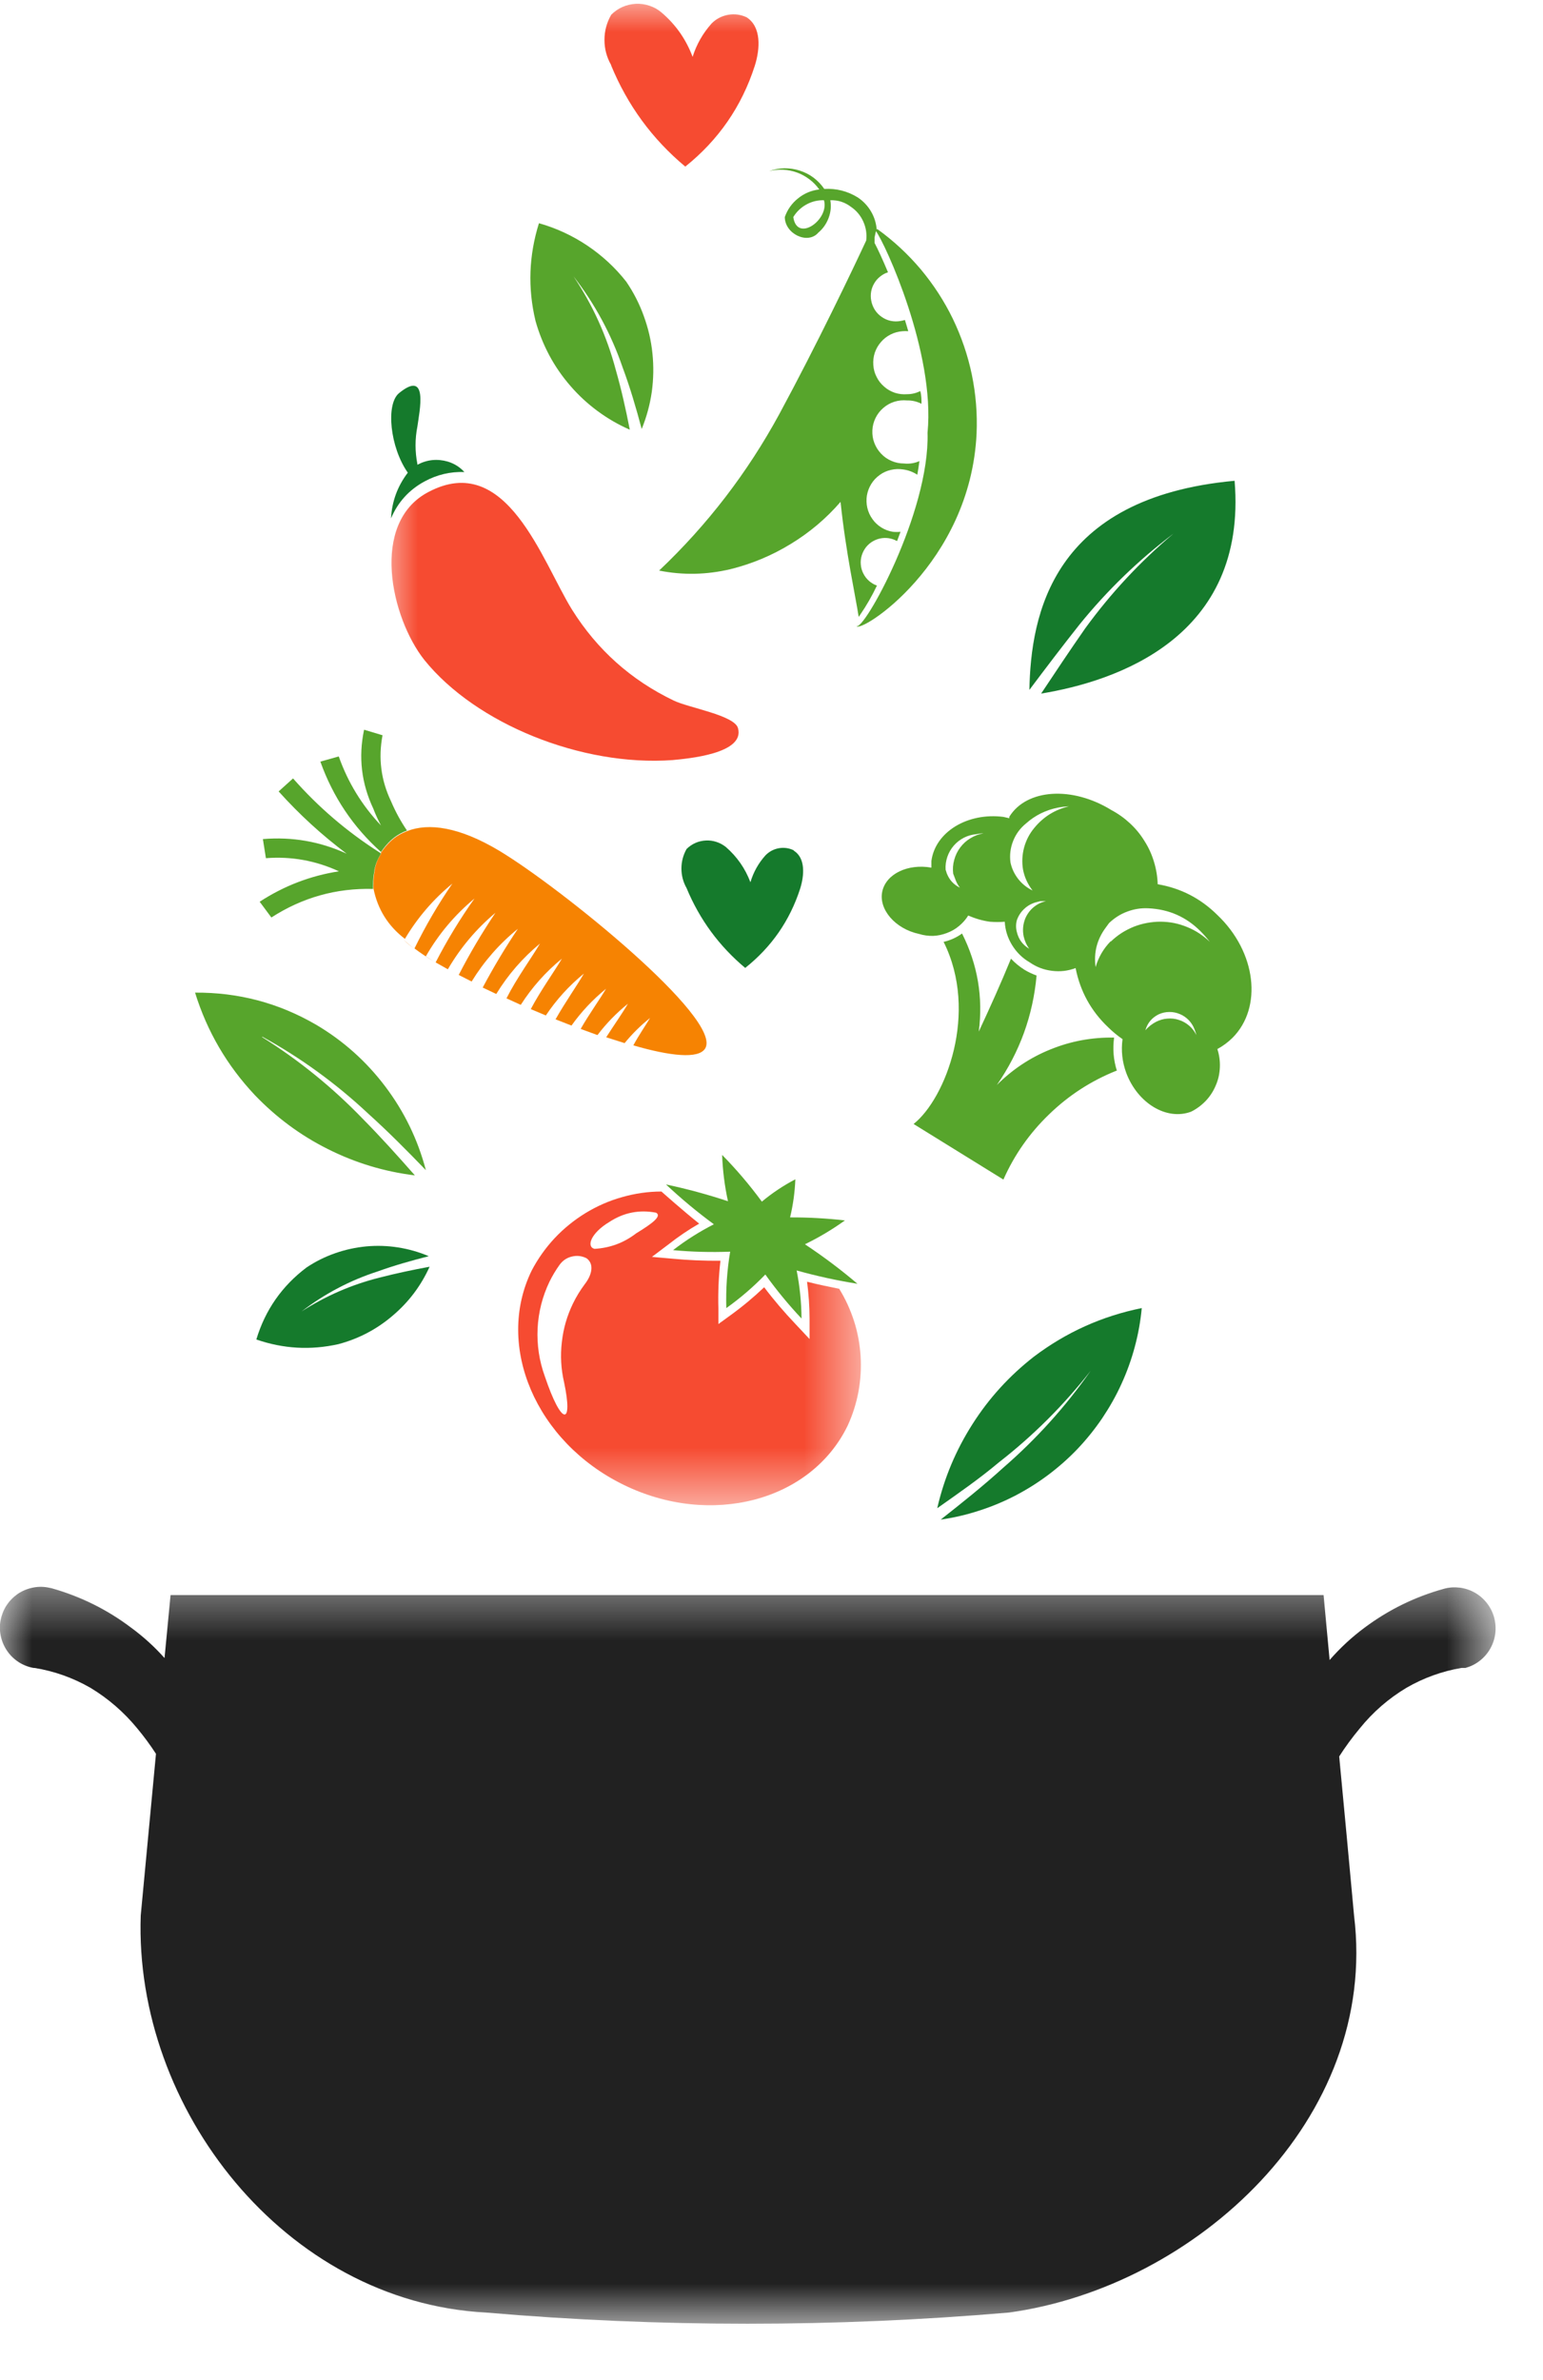 <svg width="24" height="37" viewBox="0 0 24 37" fill="none" xmlns="http://www.w3.org/2000/svg">
<mask id="mask0_266_241" style="mask-type:luminance" maskUnits="userSpaceOnUse" x="0" y="24" width="24" height="13">
<path d="M0 24.471H23.255V36.124H0V24.471Z" fill="white"/>
</mask>
<g mask="url(#mask0_266_241)">
<path d="M22.794 25.929H22.732C22.429 25.98 22.143 26.084 21.877 26.237C21.597 26.405 21.355 26.615 21.15 26.869C21.034 27.008 20.927 27.153 20.83 27.305C20.908 28.13 20.986 28.953 21.061 29.778C21.45 32.946 18.593 35.552 15.693 35.95C12.981 36.182 10.269 36.182 7.558 35.95C4.43 35.785 2.085 32.776 2.189 29.778C2.267 28.94 2.348 28.102 2.426 27.264C2.337 27.127 2.24 26.995 2.135 26.869C1.927 26.616 1.684 26.405 1.405 26.237C1.134 26.082 0.845 25.979 0.537 25.929H0.521C0.439 25.914 0.362 25.884 0.291 25.839C0.22 25.793 0.161 25.736 0.113 25.667C0.065 25.598 0.032 25.523 0.014 25.441C-0.005 25.358 -0.007 25.276 0.008 25.193C0.024 25.11 0.053 25.033 0.098 24.962C0.144 24.891 0.201 24.832 0.269 24.783C0.338 24.735 0.414 24.702 0.496 24.684C0.578 24.665 0.66 24.663 0.743 24.678L0.806 24.691C1.254 24.818 1.666 25.021 2.038 25.302C2.228 25.441 2.402 25.599 2.559 25.775L2.653 24.796H20.587L20.681 25.806C20.844 25.619 21.026 25.45 21.226 25.302C21.599 25.024 22.009 24.823 22.458 24.699C22.539 24.676 22.622 24.671 22.706 24.681C22.79 24.692 22.868 24.718 22.942 24.76C23.015 24.802 23.077 24.856 23.129 24.923C23.181 24.99 23.218 25.064 23.24 25.145C23.262 25.227 23.268 25.31 23.258 25.393C23.247 25.478 23.221 25.556 23.179 25.63C23.138 25.703 23.083 25.766 23.016 25.818C22.95 25.87 22.876 25.906 22.794 25.929Z" fill="#212121"/>
</g>
<path d="M16.079 21.092C16.581 20.712 17.142 20.459 17.759 20.335C17.74 20.539 17.704 20.739 17.651 20.936C17.598 21.134 17.529 21.326 17.444 21.512C17.36 21.698 17.259 21.875 17.146 22.044C17.031 22.214 16.903 22.373 16.763 22.521C16.622 22.669 16.47 22.803 16.307 22.926C16.143 23.049 15.971 23.157 15.79 23.251C15.608 23.345 15.421 23.423 15.226 23.485C15.032 23.548 14.835 23.594 14.632 23.623C14.964 23.362 15.291 23.101 15.604 22.817C16.12 22.37 16.573 21.868 16.965 21.309C16.547 21.843 16.072 22.317 15.537 22.733C15.226 22.994 14.904 23.216 14.578 23.446C14.685 22.978 14.868 22.543 15.126 22.139C15.383 21.735 15.701 21.387 16.079 21.092ZM4.691 20.387C5.049 20.113 5.442 19.905 5.872 19.766C6.132 19.672 6.393 19.599 6.669 19.528C6.515 19.463 6.357 19.418 6.192 19.392C6.028 19.366 5.863 19.361 5.697 19.376C5.531 19.392 5.37 19.427 5.213 19.482C5.055 19.537 4.907 19.611 4.769 19.703C4.386 19.991 4.125 20.365 3.987 20.823C4.405 20.968 4.83 20.992 5.262 20.896C5.576 20.813 5.858 20.666 6.106 20.454C6.355 20.244 6.547 19.99 6.682 19.692C6.421 19.74 6.161 19.795 5.9 19.862C5.468 19.971 5.065 20.146 4.691 20.387ZM19.203 7.474C16.358 7.735 16.035 9.563 16.011 10.725C16.272 10.377 16.532 10.035 16.793 9.706C17.222 9.177 17.708 8.707 18.252 8.296C17.734 8.731 17.277 9.222 16.879 9.769C16.644 10.106 16.417 10.446 16.194 10.782C17.353 10.592 19.406 9.915 19.203 7.474ZM12.347 13.219C12.273 13.183 12.195 13.172 12.114 13.186C12.033 13.201 11.964 13.238 11.906 13.297C11.797 13.418 11.719 13.558 11.672 13.715C11.591 13.5 11.463 13.317 11.289 13.166C11.245 13.132 11.197 13.105 11.143 13.088C11.09 13.07 11.034 13.063 10.978 13.066C10.922 13.069 10.868 13.081 10.816 13.104C10.765 13.127 10.72 13.158 10.679 13.198C10.626 13.293 10.599 13.393 10.599 13.502C10.599 13.61 10.626 13.712 10.679 13.806C10.882 14.295 11.186 14.708 11.591 15.047C12 14.722 12.285 14.312 12.446 13.814C12.509 13.613 12.533 13.341 12.347 13.224V13.219ZM6.492 7.212C6.454 7.019 6.454 6.826 6.492 6.632C6.525 6.389 6.669 5.734 6.207 6.111C5.997 6.283 6.067 6.957 6.343 7.348C6.183 7.558 6.096 7.795 6.082 8.058C6.189 7.806 6.363 7.614 6.604 7.484C6.797 7.379 7.004 7.33 7.223 7.338C7.152 7.26 7.065 7.206 6.963 7.175C6.799 7.129 6.642 7.145 6.492 7.225V7.212Z" fill="#157A2C"/>
<mask id="mask1_266_241" style="mask-type:luminance" maskUnits="userSpaceOnUse" x="5" y="0" width="9" height="24">
<path d="M5.942 0H13.434V23.43H5.942V0Z" fill="white"/>
</mask>
<g mask="url(#mask1_266_241)">
<path d="M13.053 20.035C12.91 20.006 12.728 19.97 12.553 19.925C12.578 20.115 12.591 20.305 12.592 20.497V20.816L12.373 20.583C12.2 20.401 12.037 20.211 11.886 20.011C11.722 20.167 11.548 20.312 11.364 20.445L11.174 20.583V20.345C11.167 20.096 11.177 19.847 11.206 19.599C10.955 19.601 10.707 19.591 10.458 19.567L10.14 19.539L10.4 19.343C10.551 19.224 10.709 19.117 10.875 19.022C10.614 18.813 10.338 18.567 10.288 18.523C10.08 18.523 9.876 18.553 9.676 18.61C9.475 18.666 9.287 18.749 9.109 18.857C8.931 18.966 8.77 19.096 8.627 19.248C8.485 19.4 8.366 19.568 8.269 19.753C7.698 20.926 8.336 22.414 9.695 23.08C11.052 23.746 12.615 23.341 13.186 22.16C13.263 21.991 13.319 21.816 13.353 21.633C13.386 21.451 13.397 21.266 13.386 21.081C13.374 20.896 13.341 20.714 13.284 20.537C13.227 20.361 13.151 20.193 13.053 20.035ZM9.095 19.964C9.025 20.058 8.964 20.157 8.913 20.262C8.82 20.453 8.762 20.653 8.739 20.864C8.714 21.074 8.726 21.283 8.774 21.49C8.917 22.163 8.738 22.179 8.474 21.395C8.387 21.155 8.35 20.907 8.362 20.652C8.375 20.396 8.437 20.153 8.548 19.922C8.593 19.831 8.645 19.744 8.704 19.662C8.752 19.596 8.815 19.553 8.894 19.534C8.973 19.515 9.048 19.523 9.121 19.559C9.241 19.643 9.215 19.81 9.095 19.964ZM9.246 19.414C9.116 19.38 9.191 19.168 9.478 18.996C9.701 18.85 9.943 18.802 10.205 18.852C10.299 18.906 10.143 19.022 9.895 19.173C9.704 19.32 9.487 19.401 9.246 19.414ZM9.507 1.013C9.437 0.892 9.402 0.761 9.402 0.621C9.402 0.481 9.437 0.35 9.507 0.229C9.558 0.178 9.617 0.137 9.682 0.108C9.749 0.079 9.818 0.063 9.891 0.059C9.963 0.056 10.034 0.066 10.102 0.089C10.17 0.111 10.233 0.146 10.288 0.193C10.51 0.381 10.671 0.612 10.773 0.884C10.834 0.689 10.934 0.515 11.07 0.363C11.142 0.292 11.227 0.248 11.326 0.23C11.426 0.213 11.521 0.226 11.612 0.268C11.844 0.415 11.824 0.759 11.74 1.023C11.537 1.654 11.176 2.176 10.659 2.59C10.143 2.16 9.759 1.634 9.504 1.013H9.507ZM6.601 10.26C6.08 9.604 5.749 8.127 6.663 7.649C7.88 7.003 8.431 8.725 8.897 9.477C9.288 10.101 9.815 10.572 10.478 10.89C10.705 11.002 11.427 11.119 11.479 11.32C11.589 11.717 10.698 11.793 10.46 11.816C9.045 11.918 7.401 11.252 6.601 10.26Z" fill="#F64B31"/>
</g>
<path d="M18.933 14.222C18.674 13.966 18.366 13.807 18.007 13.746C18.003 13.627 17.984 13.511 17.949 13.397C17.915 13.283 17.866 13.175 17.802 13.075C17.74 12.973 17.665 12.882 17.578 12.801C17.491 12.72 17.395 12.651 17.29 12.595C16.678 12.216 15.967 12.263 15.699 12.697V12.72L15.607 12.699C15.047 12.628 14.547 12.934 14.487 13.384C14.487 13.418 14.487 13.454 14.487 13.488C14.122 13.423 13.783 13.584 13.723 13.858C13.663 14.133 13.921 14.439 14.296 14.519C14.367 14.541 14.439 14.55 14.513 14.549C14.587 14.546 14.657 14.531 14.726 14.505C14.796 14.479 14.859 14.444 14.916 14.396C14.973 14.349 15.021 14.295 15.06 14.232C15.169 14.28 15.281 14.313 15.399 14.329C15.475 14.335 15.552 14.335 15.628 14.329C15.635 14.46 15.674 14.582 15.743 14.694C15.812 14.805 15.903 14.895 16.017 14.961C16.121 15.033 16.236 15.077 16.363 15.092C16.489 15.108 16.611 15.094 16.73 15.049C16.801 15.41 16.97 15.717 17.236 15.969C17.305 16.037 17.38 16.099 17.46 16.154C17.436 16.333 17.455 16.507 17.517 16.677C17.694 17.151 18.146 17.424 18.526 17.282C18.613 17.239 18.689 17.182 18.756 17.112C18.822 17.042 18.874 16.961 18.911 16.872C18.95 16.782 18.97 16.689 18.974 16.592C18.978 16.495 18.965 16.4 18.935 16.308C19.022 16.261 19.1 16.203 19.17 16.134C19.639 15.666 19.545 14.801 18.933 14.222ZM14.826 13.582L14.854 13.655C14.871 13.707 14.896 13.755 14.93 13.799C14.833 13.752 14.765 13.677 14.726 13.576L14.708 13.519C14.704 13.451 14.713 13.385 14.735 13.32C14.757 13.256 14.79 13.198 14.835 13.146C14.879 13.095 14.932 13.054 14.992 13.023C15.053 12.992 15.117 12.974 15.185 12.968C15.222 12.96 15.259 12.955 15.297 12.955C15.225 12.967 15.158 12.992 15.096 13.03C15.033 13.067 14.98 13.115 14.936 13.174C14.892 13.232 14.861 13.297 14.842 13.367C14.822 13.438 14.817 13.51 14.826 13.582ZM16.157 14.049C16.064 14.099 15.995 14.172 15.951 14.269C15.912 14.361 15.902 14.457 15.922 14.556C15.938 14.627 15.966 14.691 16.009 14.749C15.908 14.69 15.843 14.602 15.816 14.488C15.8 14.427 15.8 14.366 15.816 14.306C15.84 14.237 15.878 14.178 15.931 14.129C15.984 14.079 16.046 14.045 16.115 14.026L16.177 14.01C16.208 14.008 16.238 14.008 16.269 14.01C16.23 14.018 16.193 14.031 16.157 14.049ZM16.087 12.871C16.012 12.961 15.96 13.062 15.929 13.175C15.899 13.288 15.893 13.402 15.912 13.517C15.935 13.637 15.985 13.746 16.061 13.843C15.973 13.801 15.899 13.742 15.838 13.665C15.778 13.588 15.737 13.502 15.717 13.407C15.702 13.292 15.716 13.18 15.759 13.072C15.802 12.964 15.869 12.874 15.959 12.801C16.102 12.673 16.269 12.592 16.456 12.555C16.512 12.544 16.569 12.537 16.626 12.535C16.408 12.586 16.229 12.698 16.087 12.871ZM17.981 15.885C17.918 15.918 17.862 15.962 17.815 16.016C17.848 15.903 17.917 15.82 18.023 15.768C18.076 15.744 18.13 15.732 18.188 15.732C18.246 15.731 18.3 15.743 18.353 15.765C18.407 15.787 18.452 15.82 18.492 15.861C18.532 15.904 18.561 15.952 18.581 16.005C18.593 16.034 18.602 16.062 18.609 16.091C18.582 16.035 18.545 15.987 18.498 15.946C18.45 15.905 18.398 15.875 18.339 15.856C18.28 15.836 18.219 15.829 18.157 15.835C18.095 15.839 18.037 15.857 17.981 15.885ZM17.273 14.635C17.163 14.748 17.085 14.882 17.041 15.034C17.01 14.808 17.063 14.603 17.199 14.42C17.216 14.396 17.233 14.372 17.251 14.349C17.333 14.271 17.427 14.21 17.534 14.171C17.64 14.131 17.75 14.114 17.864 14.12C18.18 14.135 18.45 14.253 18.674 14.478C18.726 14.53 18.773 14.584 18.818 14.642C18.767 14.592 18.711 14.549 18.652 14.509C18.593 14.47 18.53 14.438 18.464 14.411C18.398 14.384 18.331 14.363 18.261 14.349C18.192 14.335 18.121 14.329 18.05 14.328C17.98 14.328 17.909 14.335 17.839 14.348C17.77 14.361 17.702 14.38 17.636 14.406C17.57 14.433 17.507 14.465 17.447 14.503C17.387 14.542 17.332 14.585 17.28 14.635H17.273ZM17.364 16.645C16.972 16.802 16.625 17.026 16.321 17.32C16.017 17.612 15.778 17.951 15.607 18.337L14.21 17.473C14.708 17.079 15.226 15.739 14.677 14.642C14.781 14.618 14.877 14.575 14.964 14.512C15.206 14.993 15.293 15.501 15.224 16.037C15.404 15.65 15.57 15.282 15.725 14.903C15.787 14.97 15.858 15.027 15.935 15.076C15.995 15.112 16.057 15.141 16.123 15.165C16.067 15.787 15.861 16.354 15.505 16.867C15.747 16.625 16.026 16.439 16.343 16.312C16.659 16.184 16.988 16.124 17.329 16.13C17.305 16.305 17.319 16.477 17.372 16.645H17.364ZM13.337 19.957C13.018 19.906 12.702 19.837 12.391 19.75C12.44 19.997 12.465 20.246 12.467 20.497C12.264 20.282 12.076 20.053 11.904 19.813C11.717 20.006 11.515 20.18 11.297 20.335C11.289 20.041 11.308 19.749 11.357 19.458C11.06 19.469 10.764 19.462 10.469 19.434C10.668 19.28 10.88 19.146 11.104 19.032C10.843 18.841 10.595 18.634 10.359 18.413C10.685 18.482 11.007 18.569 11.323 18.674C11.271 18.437 11.241 18.197 11.232 17.954C11.455 18.18 11.661 18.423 11.85 18.68C12.011 18.546 12.185 18.43 12.371 18.333C12.363 18.532 12.336 18.73 12.289 18.925C12.575 18.924 12.858 18.94 13.142 18.972C12.945 19.114 12.737 19.237 12.52 19.343C12.804 19.531 13.077 19.736 13.337 19.957ZM15.19 6.737C15.203 6.429 15.178 6.125 15.116 5.824C15.053 5.522 14.954 5.233 14.82 4.955C14.686 4.679 14.519 4.423 14.322 4.187C14.123 3.952 13.9 3.744 13.65 3.564H13.637V3.578C13.63 3.474 13.601 3.378 13.549 3.289C13.497 3.2 13.428 3.127 13.343 3.07C13.183 2.971 13.009 2.927 12.821 2.937C12.775 2.87 12.72 2.812 12.654 2.762C12.589 2.713 12.516 2.677 12.439 2.652C12.361 2.627 12.281 2.615 12.199 2.616C12.118 2.618 12.038 2.633 11.962 2.661C12.033 2.642 12.107 2.635 12.181 2.639C12.255 2.642 12.327 2.657 12.396 2.682C12.466 2.707 12.53 2.743 12.589 2.787C12.649 2.832 12.7 2.885 12.743 2.945C12.62 2.96 12.511 3.005 12.414 3.083C12.317 3.16 12.248 3.257 12.207 3.374C12.207 3.635 12.563 3.807 12.728 3.617C12.801 3.555 12.854 3.479 12.888 3.389C12.922 3.3 12.931 3.207 12.915 3.113C13.036 3.109 13.143 3.144 13.238 3.217C13.323 3.275 13.386 3.352 13.428 3.445C13.47 3.539 13.485 3.637 13.473 3.739C13.267 4.183 12.707 5.355 12.12 6.44C11.625 7.349 11.003 8.159 10.252 8.87C10.624 8.944 10.994 8.935 11.362 8.848C11.694 8.766 12.007 8.635 12.298 8.457C12.591 8.279 12.85 8.061 13.074 7.802C13.155 8.586 13.309 9.278 13.356 9.589C13.365 9.579 13.372 9.569 13.379 9.557C13.478 9.413 13.565 9.261 13.64 9.103C13.593 9.087 13.553 9.062 13.516 9.03C13.479 8.997 13.45 8.959 13.428 8.915C13.406 8.872 13.393 8.826 13.389 8.777C13.384 8.728 13.39 8.68 13.404 8.633C13.419 8.586 13.441 8.544 13.471 8.505C13.502 8.467 13.538 8.436 13.581 8.412C13.623 8.388 13.669 8.373 13.718 8.366C13.766 8.36 13.814 8.362 13.862 8.375C13.893 8.383 13.923 8.395 13.953 8.411L14.007 8.267C13.967 8.271 13.927 8.271 13.888 8.267C13.823 8.257 13.763 8.234 13.708 8.2C13.653 8.165 13.606 8.122 13.569 8.068C13.531 8.015 13.505 7.958 13.49 7.893C13.476 7.83 13.474 7.766 13.484 7.702C13.495 7.638 13.518 7.578 13.552 7.523C13.587 7.467 13.63 7.421 13.684 7.383C13.736 7.345 13.794 7.319 13.857 7.305C13.921 7.29 13.984 7.288 14.049 7.298C14.128 7.309 14.201 7.336 14.268 7.38C14.281 7.309 14.291 7.239 14.301 7.168C14.224 7.202 14.143 7.214 14.059 7.205C13.992 7.205 13.927 7.192 13.866 7.165C13.804 7.139 13.75 7.101 13.704 7.052C13.658 7.003 13.623 6.948 13.599 6.884C13.575 6.821 13.566 6.756 13.569 6.689C13.572 6.622 13.589 6.558 13.618 6.498C13.648 6.437 13.688 6.385 13.74 6.341C13.791 6.297 13.848 6.265 13.912 6.245C13.976 6.225 14.042 6.219 14.109 6.225C14.188 6.224 14.262 6.241 14.333 6.277C14.333 6.212 14.333 6.147 14.314 6.079C14.25 6.112 14.181 6.128 14.109 6.128C14.044 6.133 13.98 6.126 13.918 6.106C13.857 6.085 13.801 6.054 13.753 6.011C13.703 5.968 13.664 5.919 13.635 5.86C13.605 5.803 13.588 5.741 13.584 5.676C13.579 5.611 13.586 5.547 13.606 5.485C13.627 5.424 13.658 5.368 13.701 5.319C13.743 5.269 13.793 5.23 13.852 5.2C13.909 5.171 13.971 5.154 14.036 5.149C14.066 5.146 14.097 5.146 14.127 5.149C14.111 5.09 14.093 5.032 14.075 4.974C14.053 4.981 14.03 4.986 14.007 4.99C13.956 4.999 13.905 4.999 13.854 4.988C13.802 4.977 13.756 4.956 13.713 4.926C13.67 4.896 13.635 4.86 13.606 4.815C13.579 4.771 13.56 4.723 13.551 4.672C13.542 4.625 13.542 4.579 13.55 4.533C13.558 4.486 13.575 4.443 13.599 4.403C13.623 4.362 13.653 4.328 13.69 4.299C13.727 4.269 13.767 4.247 13.812 4.233C13.728 4.032 13.655 3.875 13.603 3.776C13.603 3.747 13.603 3.721 13.603 3.692L13.624 3.593C13.767 3.783 14.549 5.484 14.427 6.727C14.463 7.967 13.428 9.826 13.322 9.73C13.358 9.865 15.096 8.774 15.19 6.737ZM12.339 3.374C12.39 3.291 12.458 3.226 12.543 3.179C12.628 3.132 12.72 3.11 12.816 3.113C12.905 3.41 12.397 3.781 12.339 3.374ZM4.078 16.123C4.651 16.482 5.172 16.905 5.642 17.392C5.924 17.677 6.189 17.972 6.453 18.272C5.978 18.214 5.528 18.078 5.1 17.863C4.673 17.65 4.295 17.369 3.964 17.024C3.531 16.564 3.221 16.034 3.034 15.431C3.707 15.426 4.334 15.591 4.917 15.93C5.339 16.179 5.698 16.5 5.994 16.892C6.289 17.283 6.499 17.716 6.624 18.191C6.332 17.888 6.036 17.59 5.723 17.308C5.225 16.842 4.677 16.444 4.078 16.115V16.123ZM9.741 4.379C9.854 4.545 9.945 4.722 10.013 4.911C10.082 5.1 10.128 5.294 10.148 5.494C10.169 5.694 10.165 5.893 10.138 6.092C10.109 6.291 10.057 6.483 9.981 6.669C9.895 6.346 9.801 6.024 9.684 5.711C9.508 5.197 9.253 4.725 8.92 4.295C9.22 4.742 9.439 5.227 9.577 5.747C9.665 6.053 9.734 6.363 9.796 6.68C9.618 6.602 9.452 6.506 9.296 6.391C9.14 6.276 8.999 6.146 8.872 5.999C8.745 5.853 8.635 5.694 8.544 5.524C8.453 5.353 8.381 5.174 8.329 4.987C8.207 4.477 8.226 3.971 8.383 3.47C8.652 3.546 8.902 3.662 9.134 3.817C9.366 3.973 9.569 4.16 9.741 4.379ZM4.039 14.018C4.417 13.772 4.827 13.614 5.272 13.545C4.911 13.379 4.532 13.31 4.136 13.341L4.089 13.044C4.543 13.006 4.977 13.081 5.392 13.271C5.007 12.983 4.655 12.66 4.334 12.303L4.558 12.101C4.951 12.547 5.397 12.929 5.898 13.248L5.921 13.263C5.92 13.269 5.92 13.275 5.921 13.281C5.874 13.355 5.842 13.434 5.824 13.519C5.824 13.519 5.824 13.535 5.824 13.54C5.808 13.61 5.802 13.682 5.803 13.754C5.802 13.776 5.802 13.797 5.803 13.819C5.231 13.804 4.703 13.952 4.221 14.263L4.039 14.018ZM4.983 11.84L5.269 11.759C5.412 12.164 5.631 12.521 5.926 12.832C5.882 12.749 5.842 12.665 5.807 12.572C5.621 12.178 5.573 11.769 5.663 11.344L5.95 11.43C5.882 11.786 5.926 12.129 6.082 12.456C6.15 12.616 6.232 12.767 6.33 12.911C6.257 12.938 6.189 12.976 6.127 13.023L6.075 13.067C6.019 13.121 5.969 13.18 5.926 13.245C5.493 12.857 5.179 12.389 4.983 11.84Z" fill="#57A52C"/>
<path d="M6.437 14.744C6.38 14.7 6.332 14.657 6.283 14.614C6.328 14.659 6.38 14.702 6.437 14.744ZM7.763 13.224C7.143 12.854 6.666 12.788 6.33 12.921C6.257 12.949 6.189 12.986 6.127 13.033L6.075 13.078C6.019 13.132 5.969 13.191 5.926 13.255C5.925 13.262 5.925 13.267 5.926 13.274C5.879 13.347 5.847 13.426 5.829 13.511C5.829 13.511 5.829 13.527 5.829 13.532C5.814 13.603 5.807 13.674 5.809 13.746C5.807 13.768 5.807 13.79 5.809 13.812C5.873 14.135 6.037 14.396 6.298 14.595C6.494 14.266 6.74 13.979 7.036 13.736C6.815 14.057 6.619 14.393 6.447 14.744C6.544 14.817 6.643 14.883 6.747 14.945L6.624 14.866C6.822 14.521 7.074 14.222 7.38 13.968C7.155 14.285 6.954 14.616 6.776 14.961L6.966 15.068C7.162 14.732 7.408 14.44 7.706 14.19C7.497 14.501 7.306 14.823 7.135 15.156L7.336 15.258C7.529 14.944 7.769 14.67 8.055 14.439C7.857 14.734 7.675 15.039 7.508 15.352L7.719 15.452C7.902 15.152 8.129 14.892 8.399 14.668C8.271 14.887 8.034 15.209 7.878 15.52L8.1 15.621C8.275 15.348 8.488 15.108 8.74 14.903C8.621 15.104 8.409 15.397 8.256 15.687L8.49 15.786C8.655 15.539 8.852 15.323 9.082 15.135C8.975 15.321 8.79 15.582 8.641 15.846L8.889 15.943C9.042 15.728 9.222 15.537 9.426 15.371C9.33 15.535 9.165 15.762 9.032 15.995L9.293 16.091C9.431 15.909 9.589 15.747 9.767 15.603C9.684 15.747 9.551 15.934 9.429 16.125L9.715 16.216C9.833 16.072 9.965 15.941 10.111 15.825C10.041 15.943 9.939 16.087 9.851 16.251C10.421 16.416 10.867 16.468 10.969 16.298C11.245 15.838 8.712 13.793 7.763 13.224Z" fill="#F68302"/>
</svg>
